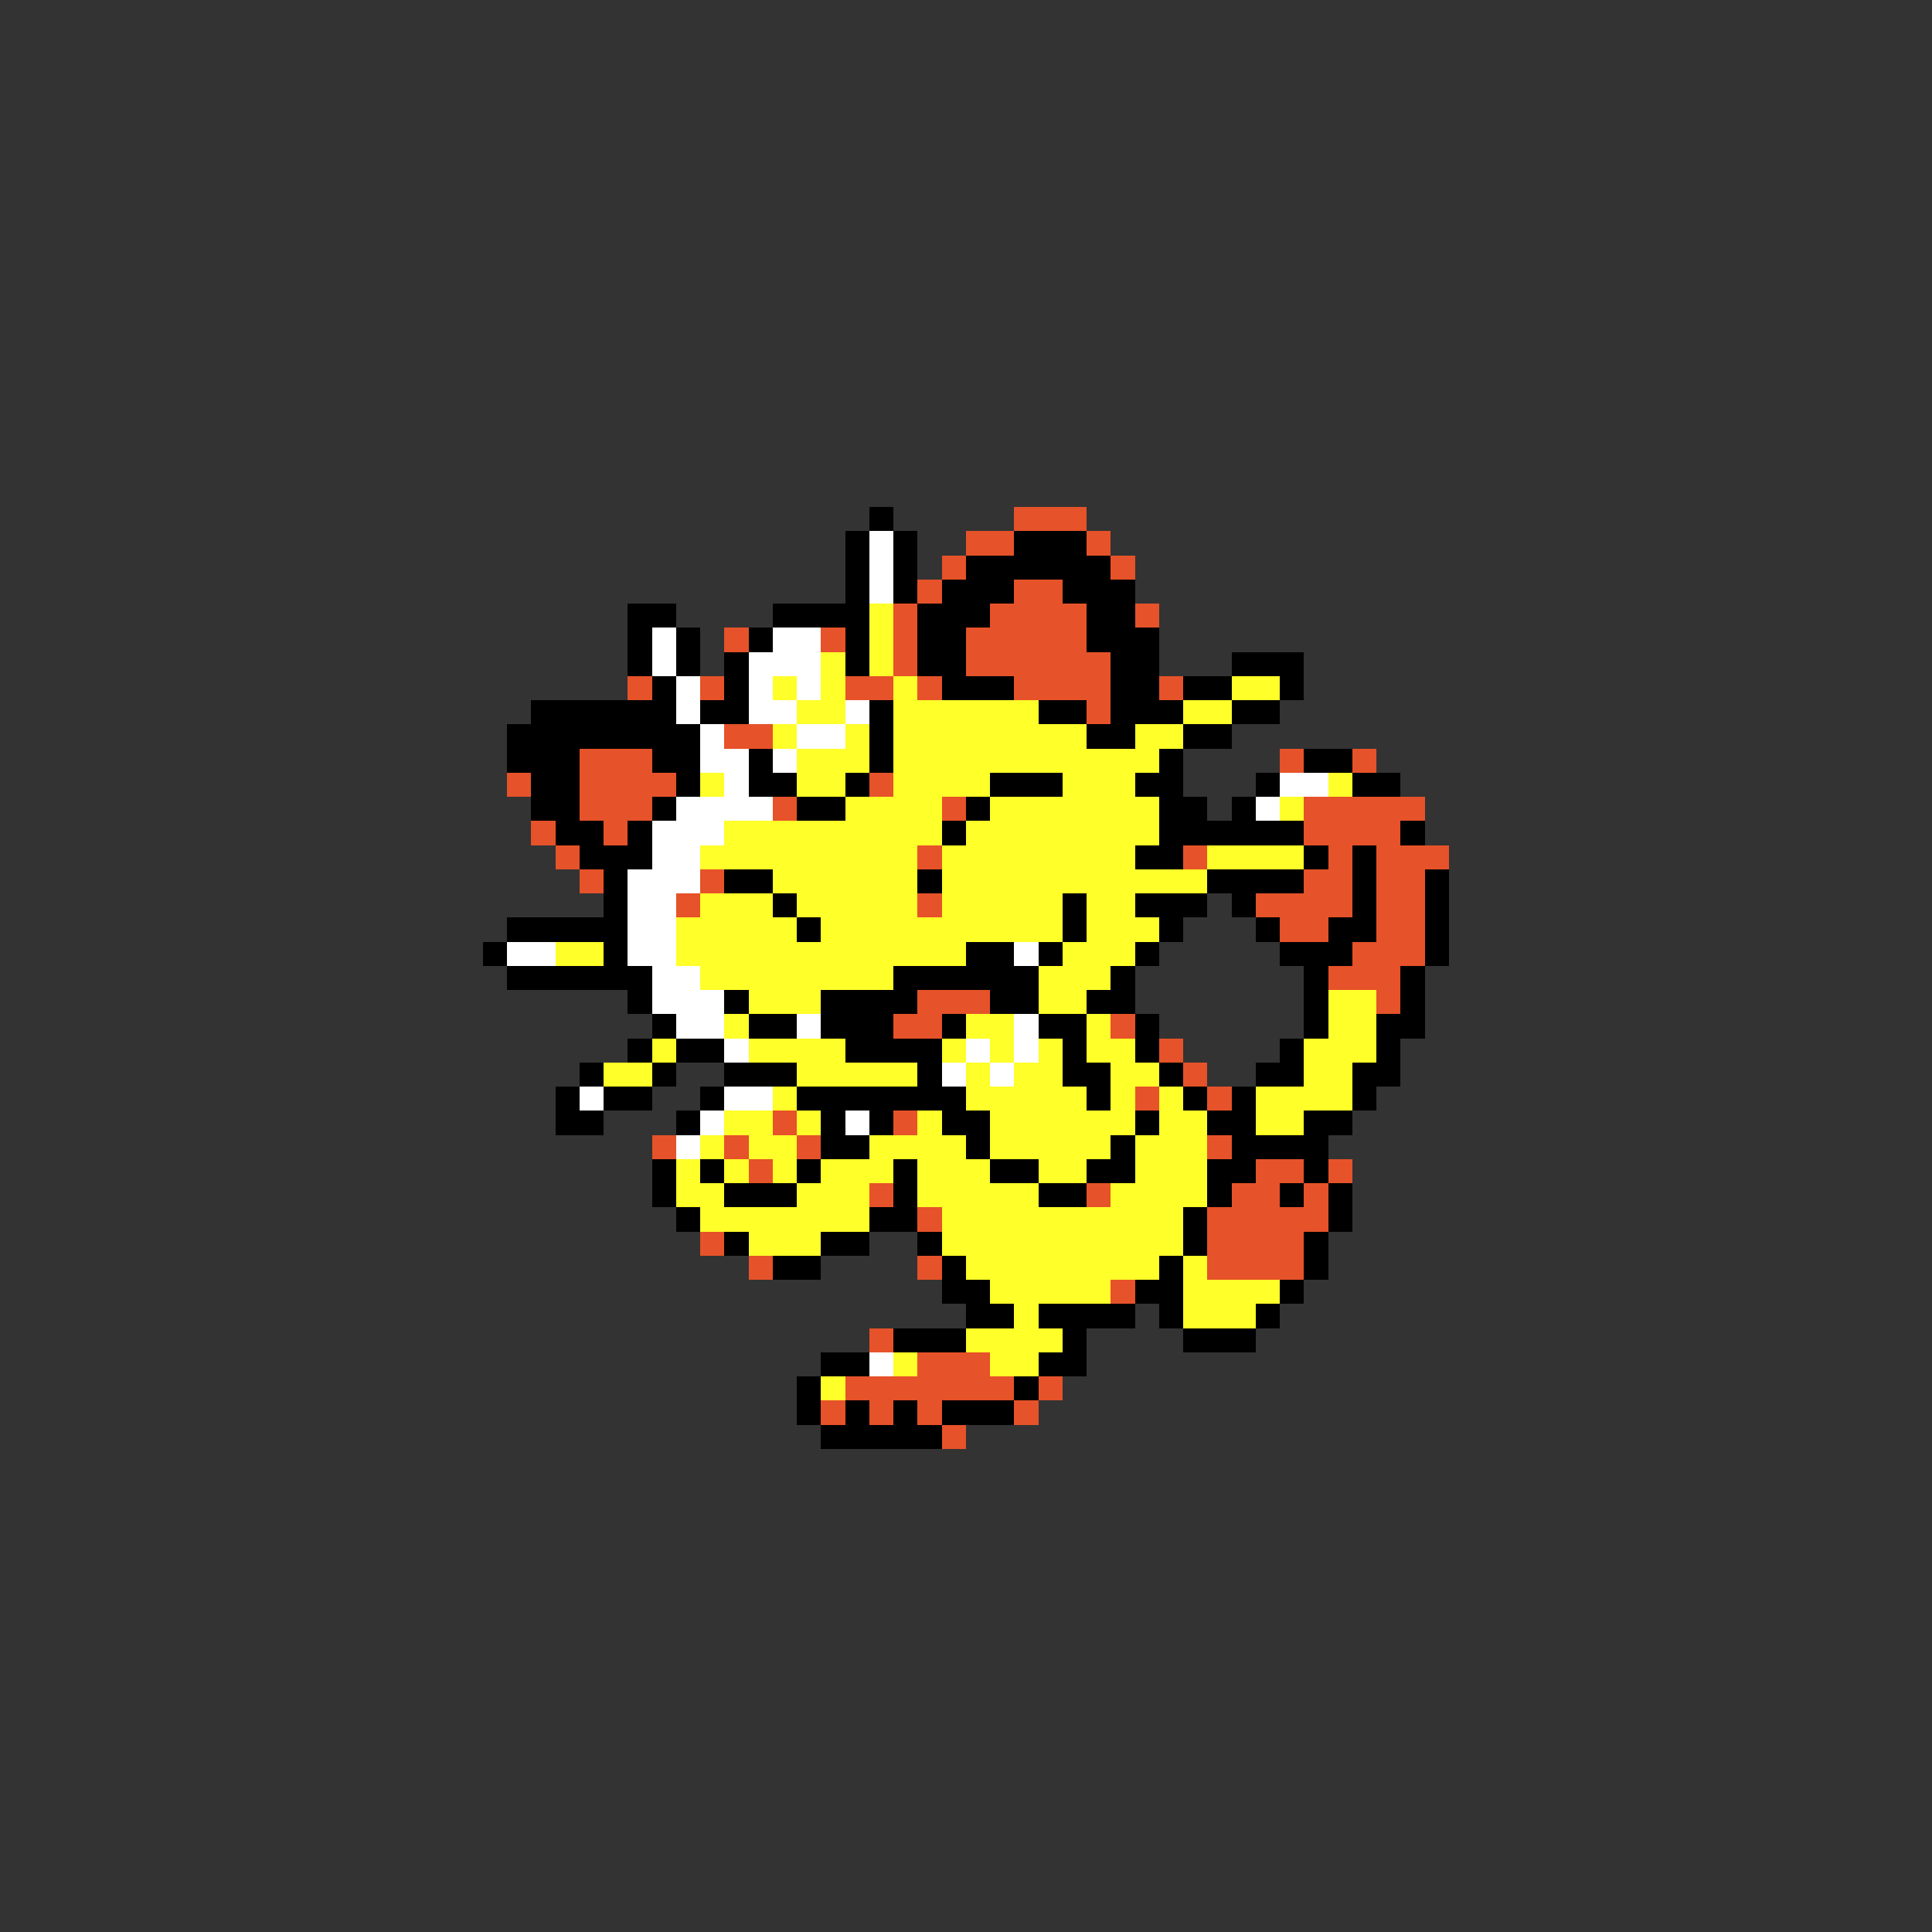 <svg xmlns="http://www.w3.org/2000/svg" viewBox="0 -0.5 80 80" shape-rendering="crispEdges">
<rect x="0" y="-0.5" width="80" height="80" fill="#333333" stroke="none"/>
<path stroke="#000000" d="M36 21h1M35 22h1M37 22h1M42 22h3M35 23h1M37 23h1M40 23h6M35 24h1M37 24h1M39 24h3M44 24h3M26 25h2M32 25h4M38 25h3M45 25h2M26 26h1M28 26h1M31 26h1M35 26h1M38 26h2M45 26h3M26 27h1M28 27h1M30 27h1M35 27h1M38 27h2M46 27h2M51 27h3M27 28h1M30 28h1M39 28h3M46 28h2M49 28h2M53 28h1M22 29h6M29 29h2M36 29h1M43 29h2M46 29h3M51 29h2M21 30h8M36 30h1M45 30h2M49 30h2M21 31h3M27 31h2M31 31h1M36 31h1M48 31h1M54 31h2M22 32h2M28 32h1M31 32h2M35 32h1M41 32h3M47 32h2M52 32h1M56 32h2M22 33h2M27 33h1M33 33h2M40 33h1M48 33h2M51 33h1M23 34h2M26 34h1M39 34h1M48 34h6M58 34h1M24 35h3M47 35h2M54 35h1M56 35h1M25 36h1M30 36h2M38 36h1M50 36h4M56 36h1M59 36h1M25 37h1M32 37h1M44 37h1M47 37h3M51 37h1M56 37h1M59 37h1M21 38h5M33 38h1M44 38h1M48 38h1M52 38h1M55 38h2M59 38h1M20 39h1M25 39h1M40 39h2M43 39h1M47 39h1M53 39h3M59 39h1M21 40h6M37 40h6M46 40h1M54 40h1M58 40h1M26 41h1M30 41h1M34 41h4M41 41h2M45 41h2M54 41h1M58 41h1M27 42h1M31 42h2M34 42h3M39 42h1M43 42h2M47 42h1M54 42h1M57 42h2M26 43h1M28 43h2M35 43h4M44 43h1M47 43h1M53 43h1M57 43h1M24 44h1M27 44h1M30 44h3M38 44h1M44 44h2M48 44h1M52 44h2M56 44h2M23 45h1M25 45h2M29 45h1M33 45h7M45 45h1M49 45h1M51 45h1M56 45h1M23 46h2M28 46h1M34 46h1M36 46h1M39 46h2M47 46h1M50 46h2M54 46h2M34 47h2M40 47h1M46 47h1M51 47h4M27 48h1M29 48h1M33 48h1M37 48h1M41 48h2M45 48h2M50 48h2M54 48h1M27 49h1M30 49h3M37 49h1M43 49h2M50 49h1M53 49h1M55 49h1M28 50h1M36 50h2M49 50h1M55 50h1M30 51h1M34 51h2M38 51h1M49 51h1M54 51h1M32 52h2M39 52h1M48 52h1M54 52h1M39 53h2M47 53h2M53 53h1M40 54h2M43 54h4M48 54h1M52 54h1M37 55h3M44 55h1M49 55h3M34 56h2M43 56h2M33 57h1M42 57h1M33 58h1M35 58h1M37 58h1M39 58h3M34 59h5" />
<path stroke="#e65229" d="M42 21h3M40 22h2M45 22h1M39 23h1M46 23h1M38 24h1M42 24h2M37 25h1M41 25h4M47 25h1M30 26h1M34 26h1M37 26h1M40 26h5M37 27h1M40 27h6M26 28h1M29 28h1M35 28h2M38 28h1M42 28h4M48 28h1M45 29h1M30 30h2M24 31h3M53 31h1M56 31h1M21 32h1M24 32h4M36 32h1M24 33h3M32 33h1M39 33h1M54 33h5M22 34h1M25 34h1M54 34h4M23 35h1M38 35h1M49 35h1M55 35h1M57 35h3M24 36h1M29 36h1M54 36h2M57 36h2M28 37h1M38 37h1M52 37h4M57 37h2M53 38h2M57 38h2M56 39h3M55 40h3M38 41h3M57 41h1M37 42h2M46 42h1M48 43h1M49 44h1M47 45h1M50 45h1M32 46h1M37 46h1M27 47h1M30 47h1M33 47h1M50 47h1M31 48h1M52 48h2M55 48h1M36 49h1M45 49h1M51 49h2M54 49h1M38 50h1M50 50h5M29 51h1M50 51h4M31 52h1M38 52h1M50 52h4M46 53h1M36 55h1M38 56h3M35 57h7M43 57h1M34 58h1M36 58h1M38 58h1M42 58h1M39 59h1" />
<path stroke="#ffffff" d="M36 22h1M36 23h1M36 24h1M27 26h1M32 26h2M27 27h1M31 27h3M28 28h1M31 28h1M33 28h1M28 29h1M31 29h2M35 29h1M29 30h1M33 30h2M29 31h2M32 31h1M30 32h1M53 32h2M28 33h4M52 33h1M27 34h3M27 35h2M26 36h3M26 37h2M26 38h2M21 39h2M26 39h2M42 39h1M27 40h2M27 41h3M28 42h2M33 42h1M42 42h1M30 43h1M40 43h1M42 43h1M39 44h1M41 44h1M24 45h1M30 45h2M29 46h1M35 46h1M28 47h1M36 56h1" />
<path stroke="#ffff29" d="M36 25h1M36 26h1M34 27h1M36 27h1M32 28h1M34 28h1M37 28h1M51 28h2M33 29h2M37 29h6M49 29h2M32 30h1M35 30h1M37 30h8M47 30h2M33 31h3M37 31h11M29 32h1M33 32h2M37 32h4M44 32h3M55 32h1M35 33h4M41 33h7M53 33h1M30 34h9M40 34h8M29 35h9M39 35h8M50 35h4M32 36h6M39 36h11M29 37h3M33 37h5M39 37h5M45 37h2M28 38h5M34 38h10M45 38h3M23 39h2M28 39h12M44 39h3M29 40h8M43 40h3M31 41h3M43 41h2M55 41h2M30 42h1M40 42h2M45 42h1M55 42h2M27 43h1M31 43h4M39 43h1M41 43h1M43 43h1M45 43h2M54 43h3M25 44h2M33 44h5M40 44h1M42 44h2M46 44h2M54 44h2M32 45h1M40 45h5M46 45h1M48 45h1M52 45h4M30 46h2M33 46h1M38 46h1M41 46h6M48 46h2M52 46h2M29 47h1M31 47h2M36 47h4M41 47h5M47 47h3M28 48h1M30 48h1M32 48h1M34 48h3M38 48h3M43 48h2M47 48h3M28 49h2M33 49h3M38 49h5M46 49h4M29 50h7M39 50h10M31 51h3M39 51h10M40 52h8M49 52h1M41 53h5M49 53h4M42 54h1M49 54h3M40 55h4M37 56h1M41 56h2M34 57h1" />
</svg>
